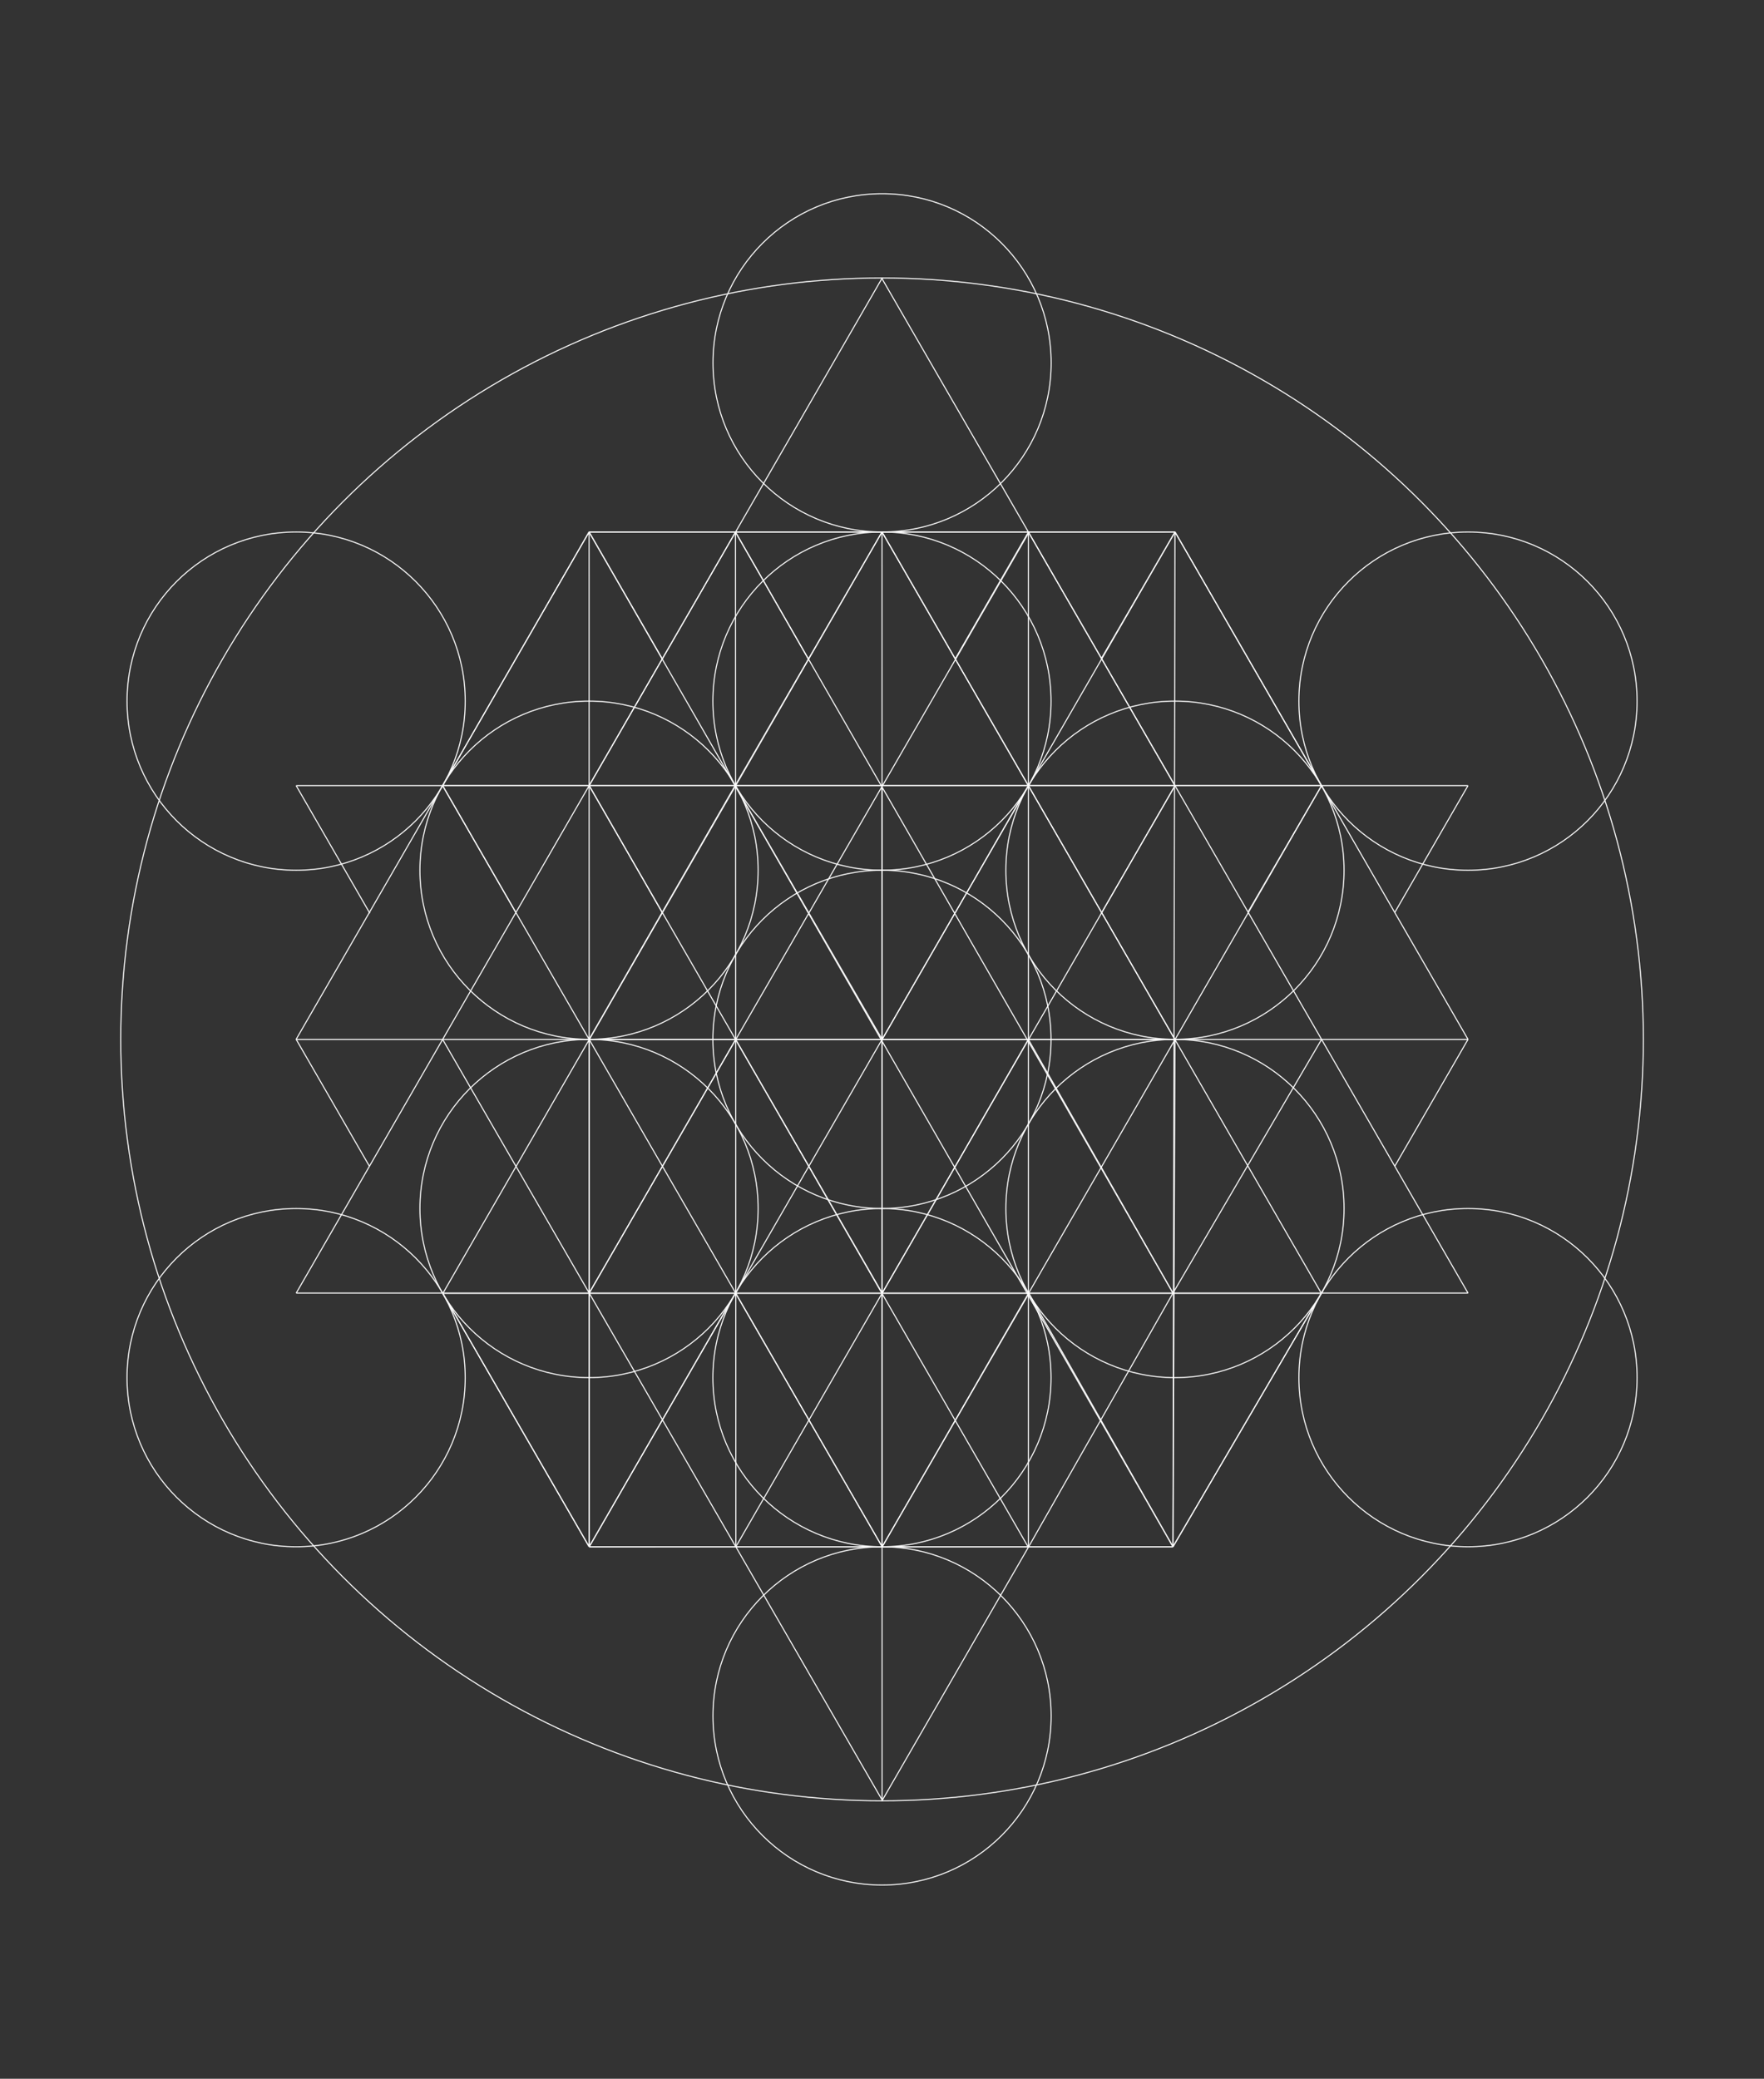 <?xml version="1.0" encoding="utf-8"?>
<!-- Generator: Adobe Illustrator 16.0.0, SVG Export Plug-In . SVG Version: 6.00 Build 0)  -->
<!DOCTYPE svg PUBLIC "-//W3C//DTD SVG 1.1//EN" "http://www.w3.org/Graphics/SVG/1.1/DTD/svg11.dtd">
<svg version="1.1" id="Layer_1" xmlns="http://www.w3.org/2000/svg" xmlns:xlink="http://www.w3.org/1999/xlink" x="0px" y="0px"
	 width="1684.051px" height="1984.252px" viewBox="0 0 1684.051 1984.252" enable-background="new 0 0 1684.051 1984.252"
	 xml:space="preserve">
<rect x="0" y="0" width="1684.051" height="1984.252" fill="#333333" stroke="none"/>
<g id="_x36_4Tetra3DFullGroup">
	<g id="back" display="none">
		<rect id="image" y="-13.988" display="inline" fill="#130E22" width="1684.052" height="2012.229"/>
	</g>
	<g id="fruit">
		<g>
			<path fill="none" stroke="#FFFFFF" d="M1003.438,992.146c0,89.155-72.301,161.414-161.39,161.414
				c-89.201,0-161.498-72.252-161.498-161.414c0-89.224,72.296-161.476,161.498-161.476
				C931.143,830.676,1003.438,902.928,1003.438,992.146z"/>
			<path fill="none" stroke="#FFFFFF" d="M1003.438,669.264c0,89.16-72.301,161.414-161.39,161.414
				c-89.201,0-161.498-72.254-161.498-161.414c0-89.218,72.296-161.47,161.498-161.47
				C931.143,507.794,1003.438,580.046,1003.438,669.264z"/>
			<path fill="none" stroke="#FFFFFF" d="M723.778,830.703c0,89.16-72.293,161.414-161.392,161.414
				c-89.194,0-161.497-72.254-161.497-161.414c0-89.218,72.303-161.47,161.497-161.47
				C651.485,669.233,723.778,741.485,723.778,830.703z"/>
			<path fill="none" stroke="#FFFFFF" d="M723.782,1153.574c0,89.162-72.294,161.414-161.389,161.414
				c-89.198,0-161.494-72.252-161.494-161.414c0-89.219,72.296-161.472,161.494-161.472
				C651.487,992.105,723.782,1064.357,723.782,1153.574z"/>
			<path fill="none" stroke="#FFFFFF" d="M1003.438,1315.029c0,89.16-72.299,161.412-161.39,161.412
				c-89.201,0-161.497-72.252-161.497-161.412c0-89.221,72.295-161.478,161.497-161.478
				C931.145,1153.561,1003.438,1225.813,1003.438,1315.029z"/>
			<path fill="none" stroke="#FFFFFF" d="M1283.149,1153.588c0,89.162-72.296,161.414-161.393,161.414
				c-89.196,0-161.496-72.252-161.496-161.414c0-89.219,72.3-161.471,161.496-161.471
				C1210.854,992.117,1283.149,1064.369,1283.149,1153.588z"/>
			<path fill="none" stroke="#FFFFFF" d="M1283.137,830.703c0,89.161-72.295,161.414-161.387,161.414
				c-89.201,0-161.496-72.253-161.496-161.414c0-89.218,72.295-161.469,161.496-161.469
				C1210.842,669.234,1283.137,741.485,1283.137,830.703z"/>
			<path fill="none" stroke="#FFFFFF" d="M1003.542,346.382c0,89.161-72.295,161.414-161.384,161.414
				c-89.201,0-161.498-72.253-161.498-161.414c0-89.219,72.294-161.47,161.498-161.47
				C931.247,184.912,1003.542,257.163,1003.542,346.382z"/>
			<path fill="none" stroke="#FFFFFF" d="M444.16,669.275c0,89.16-72.294,161.414-161.386,161.414
				c-89.201,0-161.5-72.254-161.5-161.414c0-89.225,72.296-161.476,161.5-161.476C371.865,507.807,444.16,580.058,444.16,669.275z"
				/>
			<path fill="none" stroke="#FFFFFF" d="M444.148,1315.041c0,89.164-72.295,161.416-161.393,161.416
				c-89.199,0-161.497-72.252-161.497-161.416c0-89.217,72.292-161.467,161.497-161.467
				C371.854,1153.574,444.148,1225.824,444.148,1315.041z"/>
			<path fill="none" stroke="#FFFFFF" d="M1562.901,1315.031c0,89.162-72.296,161.414-161.393,161.414
				c-89.193,0-161.496-72.252-161.496-161.414c0-89.221,72.303-161.471,161.496-161.471
				C1490.605,1153.563,1562.901,1225.813,1562.901,1315.031z"/>
			<path fill="none" stroke="#FFFFFF" d="M1562.891,669.286c0,89.162-72.295,161.414-161.387,161.414
				c-89.201,0-161.496-72.252-161.496-161.414c0-89.218,72.295-161.469,161.496-161.469
				C1490.596,507.817,1562.891,580.068,1562.891,669.286z"/>
			<path fill="none" stroke="#FFFFFF" d="M1003.524,1637.922c0,89.162-72.297,161.416-161.392,161.416
				c-89.201,0-161.498-72.254-161.498-161.416c0-89.217,72.296-161.467,161.498-161.467
				C931.229,1476.455,1003.524,1548.705,1003.524,1637.922z"/>
		</g>
		<g>
			<line fill="none" stroke="#FFFFFF" x1="1121.749" y1="507.792" x2="562.37" y2="507.802"/>
			<line fill="none" stroke="#FFFFFF" x1="562.37" y1="507.802" x2="282.696" y2="992.116"/>
			<line fill="none" stroke="#FFFFFF" x1="422.739" y1="1234.646" x2="562.405" y2="1476.429"/>
			<line fill="none" stroke="#FFFFFF" x1="562.405" y1="1476.429" x2="1119.819" y2="1476.417"/>
			<line fill="none" stroke="#FFFFFF" x1="1119.819" y1="1476.417" x2="1262.995" y2="1231.927"/>
			<line fill="none" stroke="#FFFFFF" x1="1331.554" y1="1113.216" x2="1401.487" y2="992.13"/>
			<line fill="none" stroke="#FFFFFF" x1="1401.487" y1="992.13" x2="1121.749" y2="507.792"/>
			<line fill="none" stroke="#FFFFFF" x1="282.747" y1="749.952" x2="1401.446" y2="749.952"/>
			<line fill="none" stroke="#FFFFFF" x1="842.121" y1="1718.626" x2="842.122" y2="749.952"/>
			<line fill="none" stroke="#FFFFFF" x1="282.678" y1="992.179" x2="1401.487" y2="992.179"/>
			<line fill="none" stroke="#FFFFFF" x1="282.747" y1="749.952" x2="353.112" y2="871.814"/>
			<line fill="none" stroke="#FFFFFF" x1="422.569" y1="749.952" x2="492.475" y2="871.028"/>
			<line fill="none" stroke="#FFFFFF" x1="282.788" y1="1234.304" x2="842.054" y2="265.63"/>
			<line fill="none" stroke="#FFFFFF" x1="562.37" y1="507.802" x2="632.276" y2="628.855"/>
			<line fill="none" stroke="#FFFFFF" x1="702.153" y1="507.898" x2="771.624" y2="628.938"/>
			<line fill="none" stroke="#FFFFFF" x1="842.036" y1="507.792" x2="701.745" y2="749.96"/>
			<line fill="none" stroke="#FFFFFF" x1="842.036" y1="507.792" x2="981.752" y2="749.952"/>
			<line fill="none" stroke="#FFFFFF" x1="701.745" y1="749.96" x2="842.195" y2="992.179"/>
			<line fill="none" stroke="#FFFFFF" x1="842.195" y1="992.179" x2="981.752" y2="749.952"/>
			<line fill="none" stroke="#FFFFFF" x1="701.745" y1="749.96" x2="562.391" y2="992.116"/>
			<line fill="none" stroke="#FFFFFF" x1="562.436" y1="749.847" x2="632.567" y2="871.804"/>
			<line fill="none" stroke="#FFFFFF" x1="1121.741" y1="749.964" x2="1051.108" y2="872.209"/>
			<line fill="none" stroke="#FFFFFF" x1="981.752" y1="749.952" x2="1122.104" y2="993.026"/>
			<line fill="none" stroke="#FFFFFF" x1="1261.655" y1="749.976" x2="1191.444" y2="870.595"/>
			<line fill="none" stroke="#FFFFFF" x1="1121.741" y1="749.964" x2="1261.655" y2="992.105"/>
			<line fill="none" stroke="#FFFFFF" x1="1331.541" y1="871.026" x2="1401.446" y2="749.952"/>
			<line fill="none" stroke="#FFFFFF" x1="981.801" y1="507.867" x2="911.895" y2="628.942"/>
			<line fill="none" stroke="#FFFFFF" x1="841.831" y1="265.63" x2="1121.715" y2="750.007"/>
			<line fill="none" stroke="#FFFFFF" x1="1121.749" y1="507.792" x2="1051.496" y2="628.484"/>
			<line fill="none" stroke="#FFFFFF" x1="282.747" y1="992.128" x2="352.691" y2="1113.229"/>
			<line fill="none" stroke="#FFFFFF" x1="1401.487" y1="1234.304" x2="282.788" y2="1234.304"/>
			<line fill="none" stroke="#FFFFFF" x1="1401.487" y1="1234.302" x2="1261.657" y2="992.13"/>
			<line fill="none" stroke="#FFFFFF" x1="1261.735" y1="992.077" x2="1119.819" y2="1234.296"/>
			<line fill="none" stroke="#FFFFFF" x1="981.752" y1="1476.927" x2="842.178" y2="1718.626"/>
			<line fill="none" stroke="#FFFFFF" x1="1119.819" y1="1476.417" x2="982.491" y2="1235.105"/>
			<line fill="none" stroke="#FFFFFF" x1="842.195" y1="1476.464" x2="982.489" y2="1234.296"/>
			<line fill="none" stroke="#FFFFFF" x1="842.195" y1="1476.464" x2="702.145" y2="1234.29"/>
			<line fill="none" stroke="#FFFFFF" x1="562.493" y1="1234.29" x2="702.284" y2="992.177"/>
			<line fill="none" stroke="#FFFFFF" x1="562.493" y1="1234.292" x2="422.579" y2="992.151"/>
			<line fill="none" stroke="#FFFFFF" x1="842.402" y1="1718.626" x2="702.475" y2="1476.464"/>
			<line fill="none" stroke="#FFFFFF" x1="562.485" y1="1476.464" x2="702.145" y2="1234.29"/>
			<line fill="none" stroke="#FFFFFF" x1="562.493" y1="992.116" x2="562.493" y2="1476.464"/>
			<line fill="none" stroke="#FFFFFF" x1="702.284" y1="992.177" x2="842.195" y2="1234.304"/>
			<line fill="none" stroke="#FFFFFF" x1="842.195" y1="1234.304" x2="981.752" y2="992.179"/>
			<line fill="none" stroke="#FFFFFF" x1="1119.819" y1="1476.417" x2="1121.749" y2="992.396"/>
			<line fill="none" stroke="#FFFFFF" x1="981.752" y1="992.179" x2="1119.819" y2="1234.296"/>
		</g>
	</g>
	<g id="sixtyFour">
		<g id="Layer_2">
			<line fill="none" stroke="#FFFFFF" x1="562.37" y1="507.802" x2="1121.749" y2="507.802"/>
			<line fill="none" stroke="#FFFFFF" x1="1121.749" y1="507.802" x2="562.493" y2="1476.464"/>
			<line fill="none" stroke="#FFFFFF" x1="1119.819" y1="1476.417" x2="562.37" y2="507.802"/>
			<line fill="none" stroke="#FFFFFF" x1="842.036" y1="507.792" x2="422.732" y2="1234.659"/>
			<line fill="none" stroke="#FFFFFF" x1="422.569" y1="749.952" x2="562.37" y2="507.802"/>
			<line fill="none" stroke="#FFFFFF" x1="1261.655" y1="749.976" x2="1121.749" y2="507.792"/>
			<line fill="none" stroke="#FFFFFF" x1="1261.655" y1="749.976" x2="422.569" y2="749.952"/>
			<line fill="none" stroke="#FFFFFF" x1="702.153" y1="507.898" x2="1119.819" y2="1234.296"/>
			<line fill="none" stroke="#FFFFFF" x1="842.195" y1="1476.464" x2="1261.655" y2="749.976"/>
			<line fill="none" stroke="#FFFFFF" x1="981.752" y1="1476.927" x2="562.436" y2="749.847"/>
			<line fill="none" stroke="#FFFFFF" x1="422.569" y1="749.952" x2="842.195" y2="1476.464"/>
			<line fill="none" stroke="#FFFFFF" x1="1120.782" y1="992.105" x2="562.334" y2="992.151"/>
			<line fill="none" stroke="#FFFFFF" x1="1261.48" y1="1234.517" x2="1119.819" y2="1476.417"/>
			<line fill="none" stroke="#FFFFFF" x1="562.493" y1="1476.464" x2="422.732" y2="1234.659"/>
			<line fill="none" stroke="#FFFFFF" x1="982.491" y1="507.792" x2="562.493" y2="1234.292"/>
			<line fill="none" stroke="#FFFFFF" x1="702.153" y1="507.898" x2="562.469" y2="749.847"/>
			<line fill="none" stroke="#FFFFFF" x1="562.493" y1="1234.292" x2="702.475" y2="1476.464"/>
			<line fill="none" stroke="#FFFFFF" x1="562.493" y1="1476.464" x2="1119.819" y2="1476.417"/>
			<line fill="none" stroke="#FFFFFF" x1="562.37" y1="507.802" x2="562.493" y2="1476.464"/>
			<line fill="none" stroke="#FFFFFF" x1="981.801" y1="507.867" x2="981.801" y2="1476.927"/>
			<line fill="none" stroke="#FFFFFF" x1="702.475" y1="1476.464" x2="702.153" y2="507.898"/>
			<line fill="none" stroke="#FFFFFF" x1="842.036" y1="507.792" x2="842.195" y2="1476.464"/>
			<line fill="none" stroke="#FFFFFF" x1="702.475" y1="1476.464" x2="1121.741" y2="749.964"/>
			<line fill="none" stroke="#FFFFFF" x1="981.801" y1="507.867" x2="1121.741" y2="749.964"/>
			<line fill="none" stroke="#FFFFFF" x1="1119.819" y1="1234.296" x2="981.752" y2="1476.927"/>
			<line fill="none" stroke="#FFFFFF" x1="842.036" y1="507.792" x2="1261.48" y2="1234.517"/>
			<line fill="none" stroke="#FFFFFF" x1="1261.48" y1="1234.517" x2="422.732" y2="1234.517"/>
			<line fill="none" stroke="#FFFFFF" x1="1119.819" y1="1476.417" x2="1121.749" y2="507.792"/>
		</g>
		<circle fill="none" stroke="#FFFFFF" cx="842.083" cy="992.128" r="726.798"/>
	</g>
	<g id="hexagon">
		<polygon fill="#FFFFFF" fill-opacity="0" stroke="#FFE86D" stroke-miterlimit="10" stroke-opacity="0" points="1.099,506.579 
			842.079,21.033 1683.069,506.579 1683.069,1477.671 842.079,1963.217 1.099,1477.671 		"/>
	</g>
</g>
</svg>
